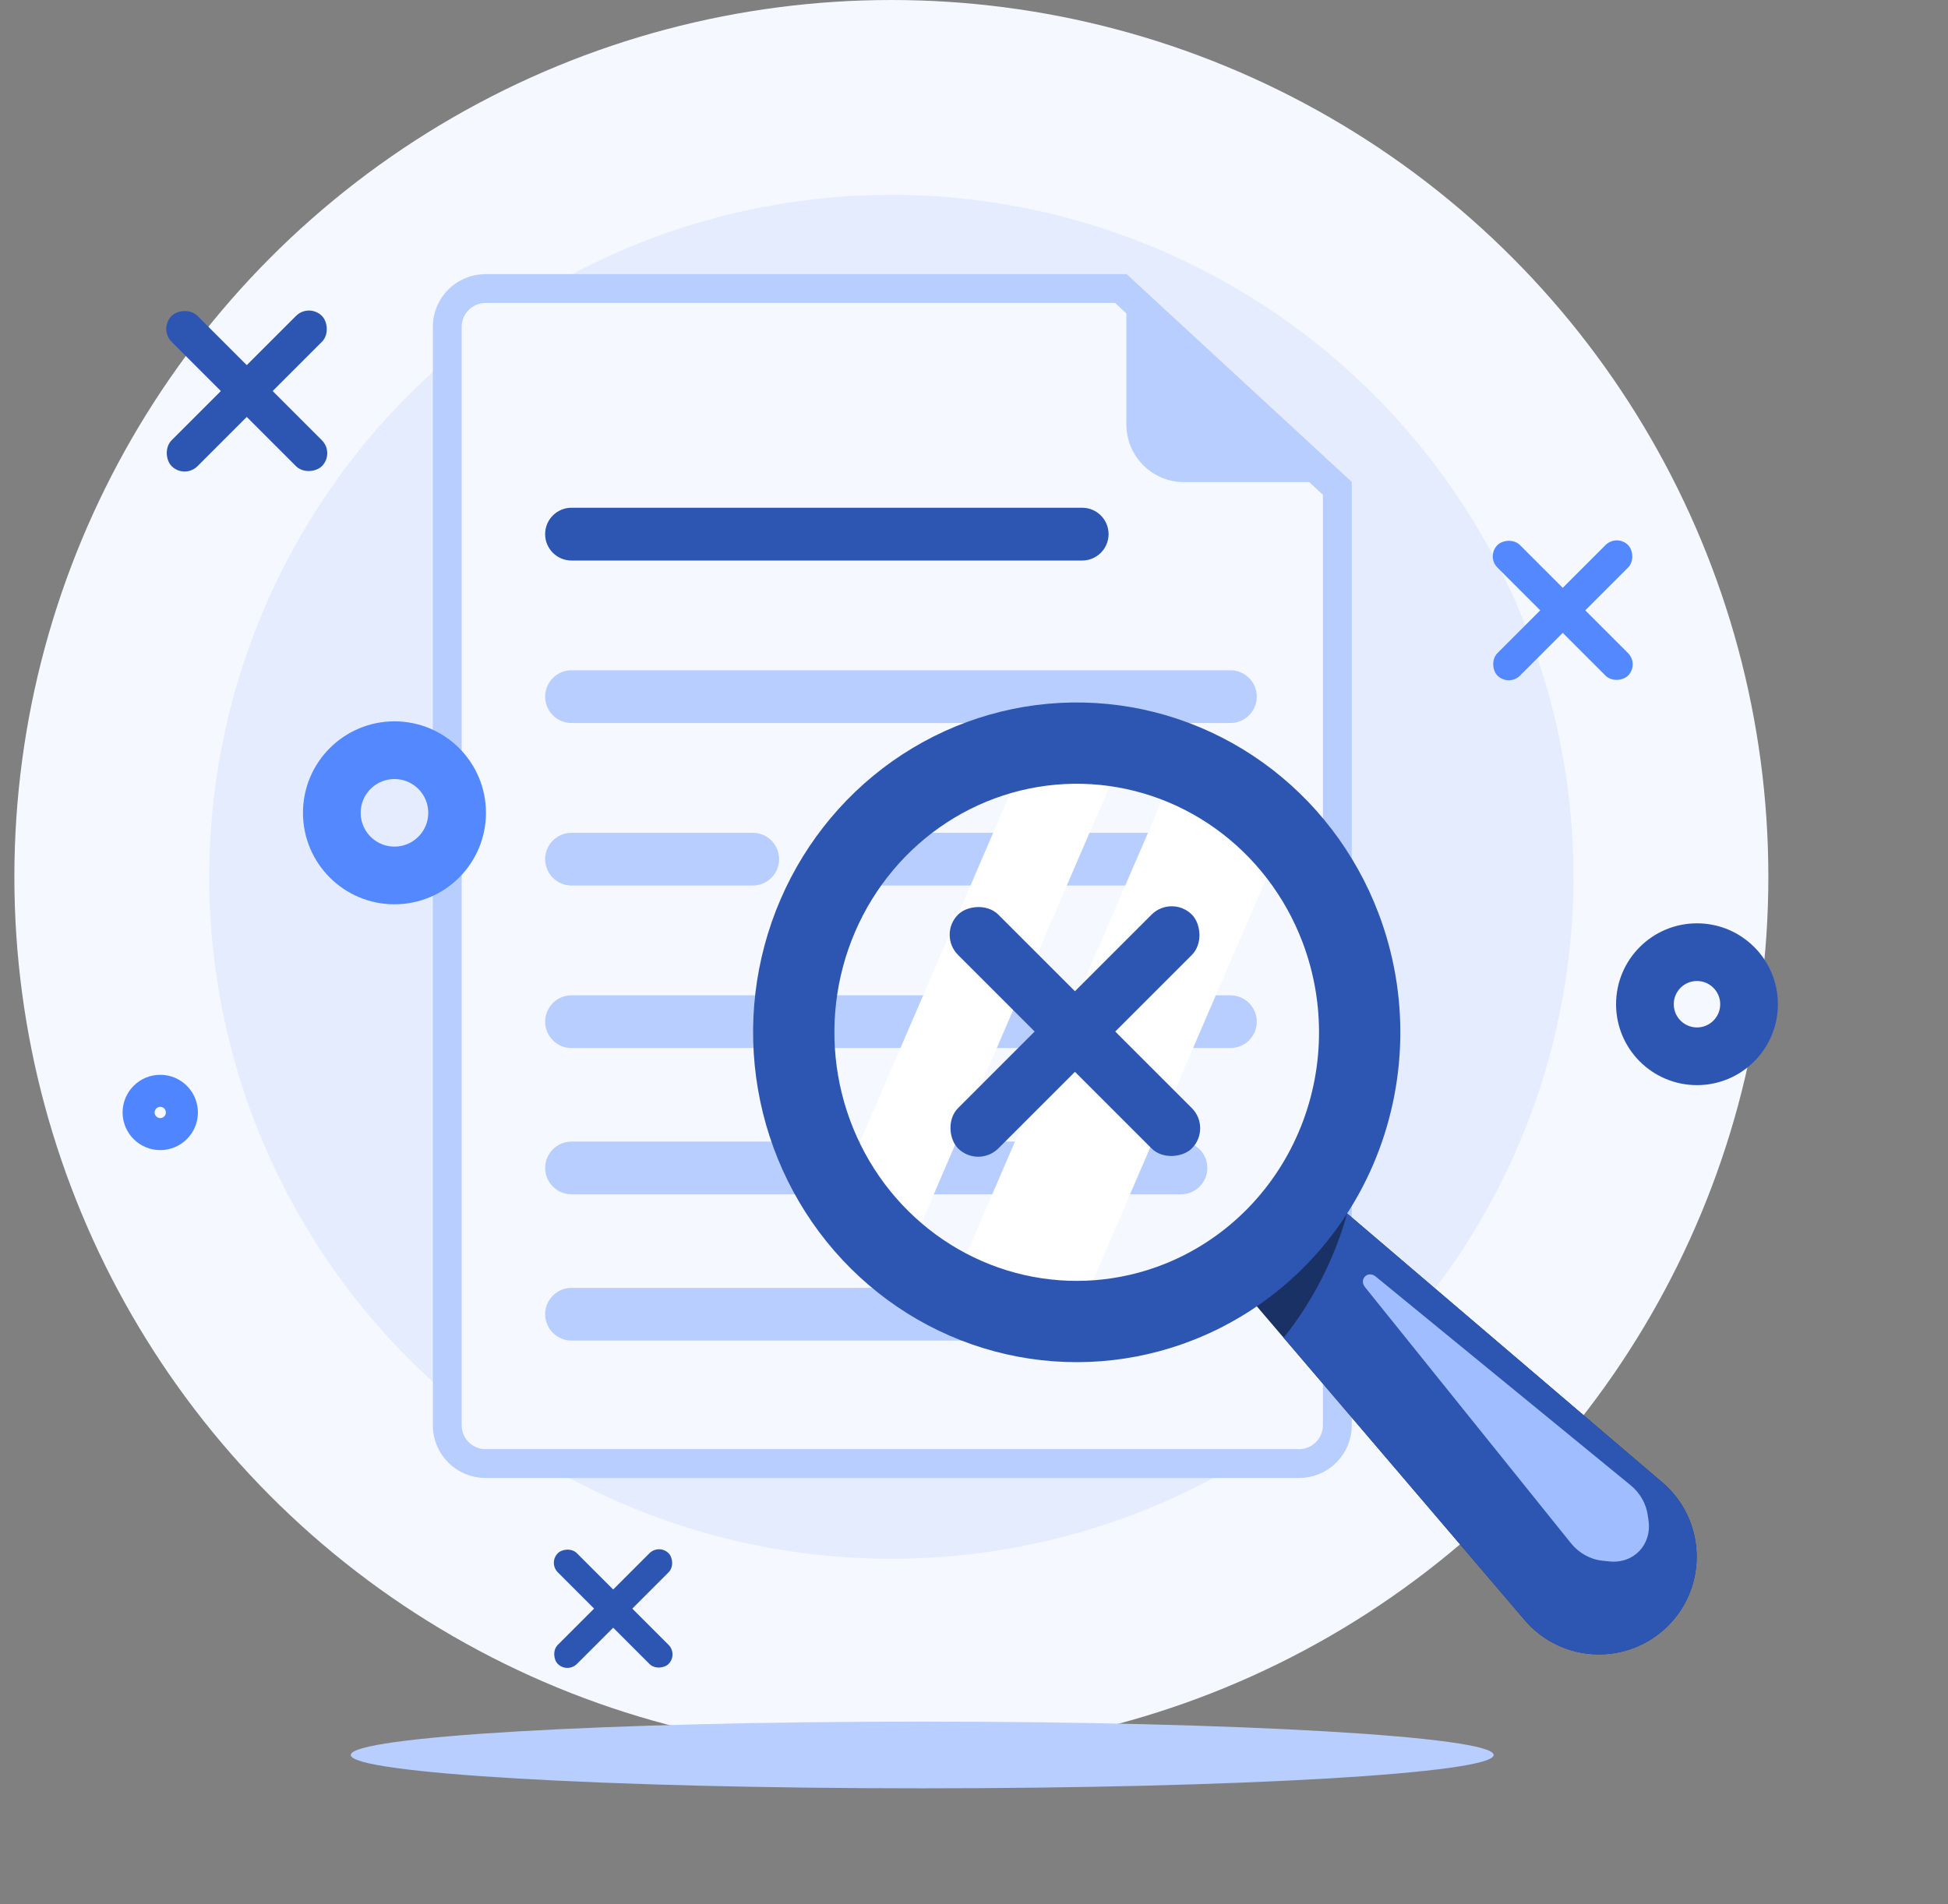 <svg width="135" height="132" viewBox="0 0 135 132" fill="none" xmlns="http://www.w3.org/2000/svg">
<rect x="0" y="0" width="135" height="132" fill="#808080" stroke="none"/>
<circle cx="61.773" cy="60.777" r="60.777" fill="#F5F8FF"/>
<circle cx="61.773" cy="60.777" r="47.271" fill="#E4ECFE"/>
<path d="M90.025 101.448H33.651C32.185 101.448 30.996 100.26 30.996 98.793V22.655C30.996 21.189 32.185 20 33.651 20H77.668L92.68 33.857V98.793C92.68 100.26 91.491 101.448 90.025 101.448Z" fill="#F5F8FF" stroke="#B7CEFF" stroke-width="2"/>
<path fill-rule="evenodd" clip-rule="evenodd" d="M37.781 37.024C37.781 36.014 38.599 35.196 39.609 35.196H74.995C76.005 35.196 76.823 36.014 76.823 37.024C76.823 38.033 76.005 38.851 74.995 38.851H39.609C38.599 38.851 37.781 38.033 37.781 37.024ZM37.781 48.289C37.781 47.279 38.599 46.461 39.609 46.461H85.269C86.278 46.461 87.097 47.279 87.097 48.289C87.097 49.298 86.278 50.116 85.269 50.116H39.609C38.599 50.116 37.781 49.298 37.781 48.289ZM37.781 59.554C37.781 58.544 38.599 57.726 39.609 57.726H52.165C53.175 57.726 53.993 58.544 53.993 59.554C53.993 60.563 53.175 61.381 52.165 61.381H39.609C38.599 61.381 37.781 60.563 37.781 59.554ZM58.328 59.554C58.328 58.544 59.147 57.726 60.156 57.726H85.269C86.278 57.726 87.097 58.544 87.097 59.554C87.097 60.563 86.278 61.381 85.269 61.381H60.156C59.147 61.381 58.328 60.563 58.328 59.554ZM37.781 70.819C37.781 69.809 38.599 68.991 39.609 68.991H72.712C73.722 68.991 74.54 69.809 74.54 70.819C74.54 71.828 73.722 72.646 72.712 72.646H39.609C38.599 72.646 37.781 71.828 37.781 70.819ZM78.875 70.819C78.875 69.809 79.694 68.991 80.703 68.991H85.269C86.278 68.991 87.097 69.809 87.097 70.819C87.097 71.828 86.278 72.646 85.269 72.646H80.703C79.694 72.646 78.875 71.828 78.875 70.819ZM37.781 80.957C37.781 79.948 38.599 79.129 39.609 79.129H81.844C82.854 79.129 83.672 79.948 83.672 80.957C83.672 81.966 82.854 82.784 81.844 82.784H39.609C38.599 82.784 37.781 81.966 37.781 80.957ZM37.781 91.095C37.781 90.086 38.599 89.268 39.609 89.268H70.429C71.439 89.268 72.257 90.086 72.257 91.095C72.257 92.105 71.439 92.923 70.429 92.923H39.609C38.599 92.923 37.781 92.105 37.781 91.095Z" fill="#B7CEFF"/>
<path d="M37.781 37.024C37.781 36.014 38.599 35.196 39.609 35.196H74.995C76.005 35.196 76.823 36.014 76.823 37.024C76.823 38.033 76.005 38.851 74.995 38.851H39.609C38.599 38.851 37.781 38.033 37.781 37.024Z" fill="#2D56B2"/>
<path d="M78.059 19L93.68 33.419H82.059C79.85 33.419 78.059 31.628 78.059 29.419V19Z" fill="#B7CEFF"/>
<rect width="14.729" height="2.54" rx="1.27" transform="matrix(-0.707 0.707 0.707 0.707 21.411 21)" fill="#2D56B2"/>
<rect width="14.729" height="2.54" rx="1.27" transform="matrix(0.707 0.707 0.707 -0.707 10.996 22.796)" fill="#2D56B2"/>
<circle cx="27.337" cy="56.341" r="4.341" stroke="#5388FE" stroke-width="4"/>
<circle cx="117.604" cy="69.608" r="3.608" stroke="#2D56B2" stroke-width="4"/>
<circle cx="11.106" cy="77.11" r="1.11" stroke="#4F86FF" stroke-width="3"/>
<path d="M63.911 123.958C85.783 123.958 103.514 122.923 103.514 121.646C103.514 120.369 85.783 119.334 63.911 119.334C42.038 119.334 24.308 120.369 24.308 121.646C24.308 122.923 42.038 123.958 63.911 123.958Z" fill="#B7CEFF"/>
<path d="M84.736 87.778L90.686 81.828L115.207 102.757C118.21 105.32 118.391 109.899 115.599 112.691C112.807 115.483 108.228 115.302 105.665 112.299L84.736 87.778Z" fill="#1A3166"/>
<path d="M88.961 92.728L105.665 112.299C108.228 115.303 112.807 115.483 115.599 112.691C118.391 109.899 118.21 105.32 115.207 102.757L93.36 84.11C92.481 87.28 90.968 90.198 88.961 92.728Z" fill="#2D56B2"/>
<path d="M77.941 52.071L62.561 87.779C62.324 87.596 62.089 87.406 61.859 87.214C60.372 85.957 59.077 84.48 58.018 82.832L71.303 51.988C73.504 51.625 75.749 51.653 77.941 52.071Z" fill="white"/>
<path d="M88.875 58.266L74.414 91.838C71.41 91.841 68.446 91.138 65.751 89.783L81.541 53.122C84.338 54.24 86.847 56 88.875 58.266Z" fill="white"/>
<path fill-rule="evenodd" clip-rule="evenodd" d="M65.623 57.007C62.823 58.829 60.605 61.466 59.258 64.591C57.912 67.717 57.501 71.184 58.081 74.552C58.661 77.921 60.204 81.029 62.505 83.488C64.806 85.946 67.76 87.644 70.991 88.378C74.221 89.111 77.592 88.849 80.679 87.623L80.68 87.623C82.731 86.808 84.609 85.588 86.205 84.027C87.801 82.466 89.084 80.595 89.978 78.52C90.872 76.445 91.358 74.208 91.407 71.937C91.456 69.667 91.067 67.409 90.263 65.296L90.263 65.295C89.052 62.111 86.95 59.376 84.229 57.428C81.51 55.48 78.294 54.405 74.987 54.33C71.681 54.256 68.422 55.184 65.623 57.007ZM54.084 62.362C55.864 58.23 58.806 54.72 62.549 52.284C66.293 49.848 70.666 48.597 75.114 48.697C79.563 48.798 83.876 50.245 87.51 52.847C91.143 55.449 93.93 59.086 95.529 63.293C96.592 66.087 97.105 69.065 97.04 72.059C96.975 75.052 96.335 78.005 95.153 80.749C93.971 83.493 92.27 85.976 90.144 88.055C88.018 90.134 85.509 91.767 82.759 92.859C78.616 94.504 74.086 94.858 69.744 93.872C65.402 92.887 61.453 90.609 58.391 87.338C55.331 84.067 53.294 79.95 52.529 75.508C51.764 71.067 52.304 66.493 54.084 62.362Z" fill="#2D56B2"/>
<path d="M113.008 102.952L95.341 88.486C94.794 88.037 94.156 88.668 94.599 89.22L108.865 106.963C109.415 107.648 110.21 108.092 111.038 108.179L111.528 108.23C113.219 108.407 114.492 107.07 114.243 105.378L114.185 104.985C114.07 104.209 113.644 103.474 113.008 102.952Z" fill="#9FBDFF"/>
<rect width="22.919" height="3.951" rx="1.976" transform="matrix(-0.707 0.707 0.707 0.707 81.202 62)" fill="#2D56B2"/>
<rect width="22.919" height="3.951" rx="1.976" transform="matrix(0.707 0.707 0.707 -0.707 64.996 64.794)" fill="#2D56B2"/>
<rect width="12.8" height="2.207" rx="1.103" transform="matrix(-0.707 0.707 0.707 0.707 112.047 37)" fill="#5388FE"/>
<rect width="12.8" height="2.207" rx="1.103" transform="matrix(0.707 0.707 0.707 -0.707 102.996 38.561)" fill="#5388FE"/>
<rect width="10.856" height="1.872" rx="0.936" transform="matrix(-0.707 0.707 0.707 0.707 45.672 107)" fill="#2D56B2"/>
<rect width="10.856" height="1.872" rx="0.936" transform="matrix(0.707 0.707 0.707 -0.707 37.996 108.324)" fill="#2D56B2"/>
</svg>
